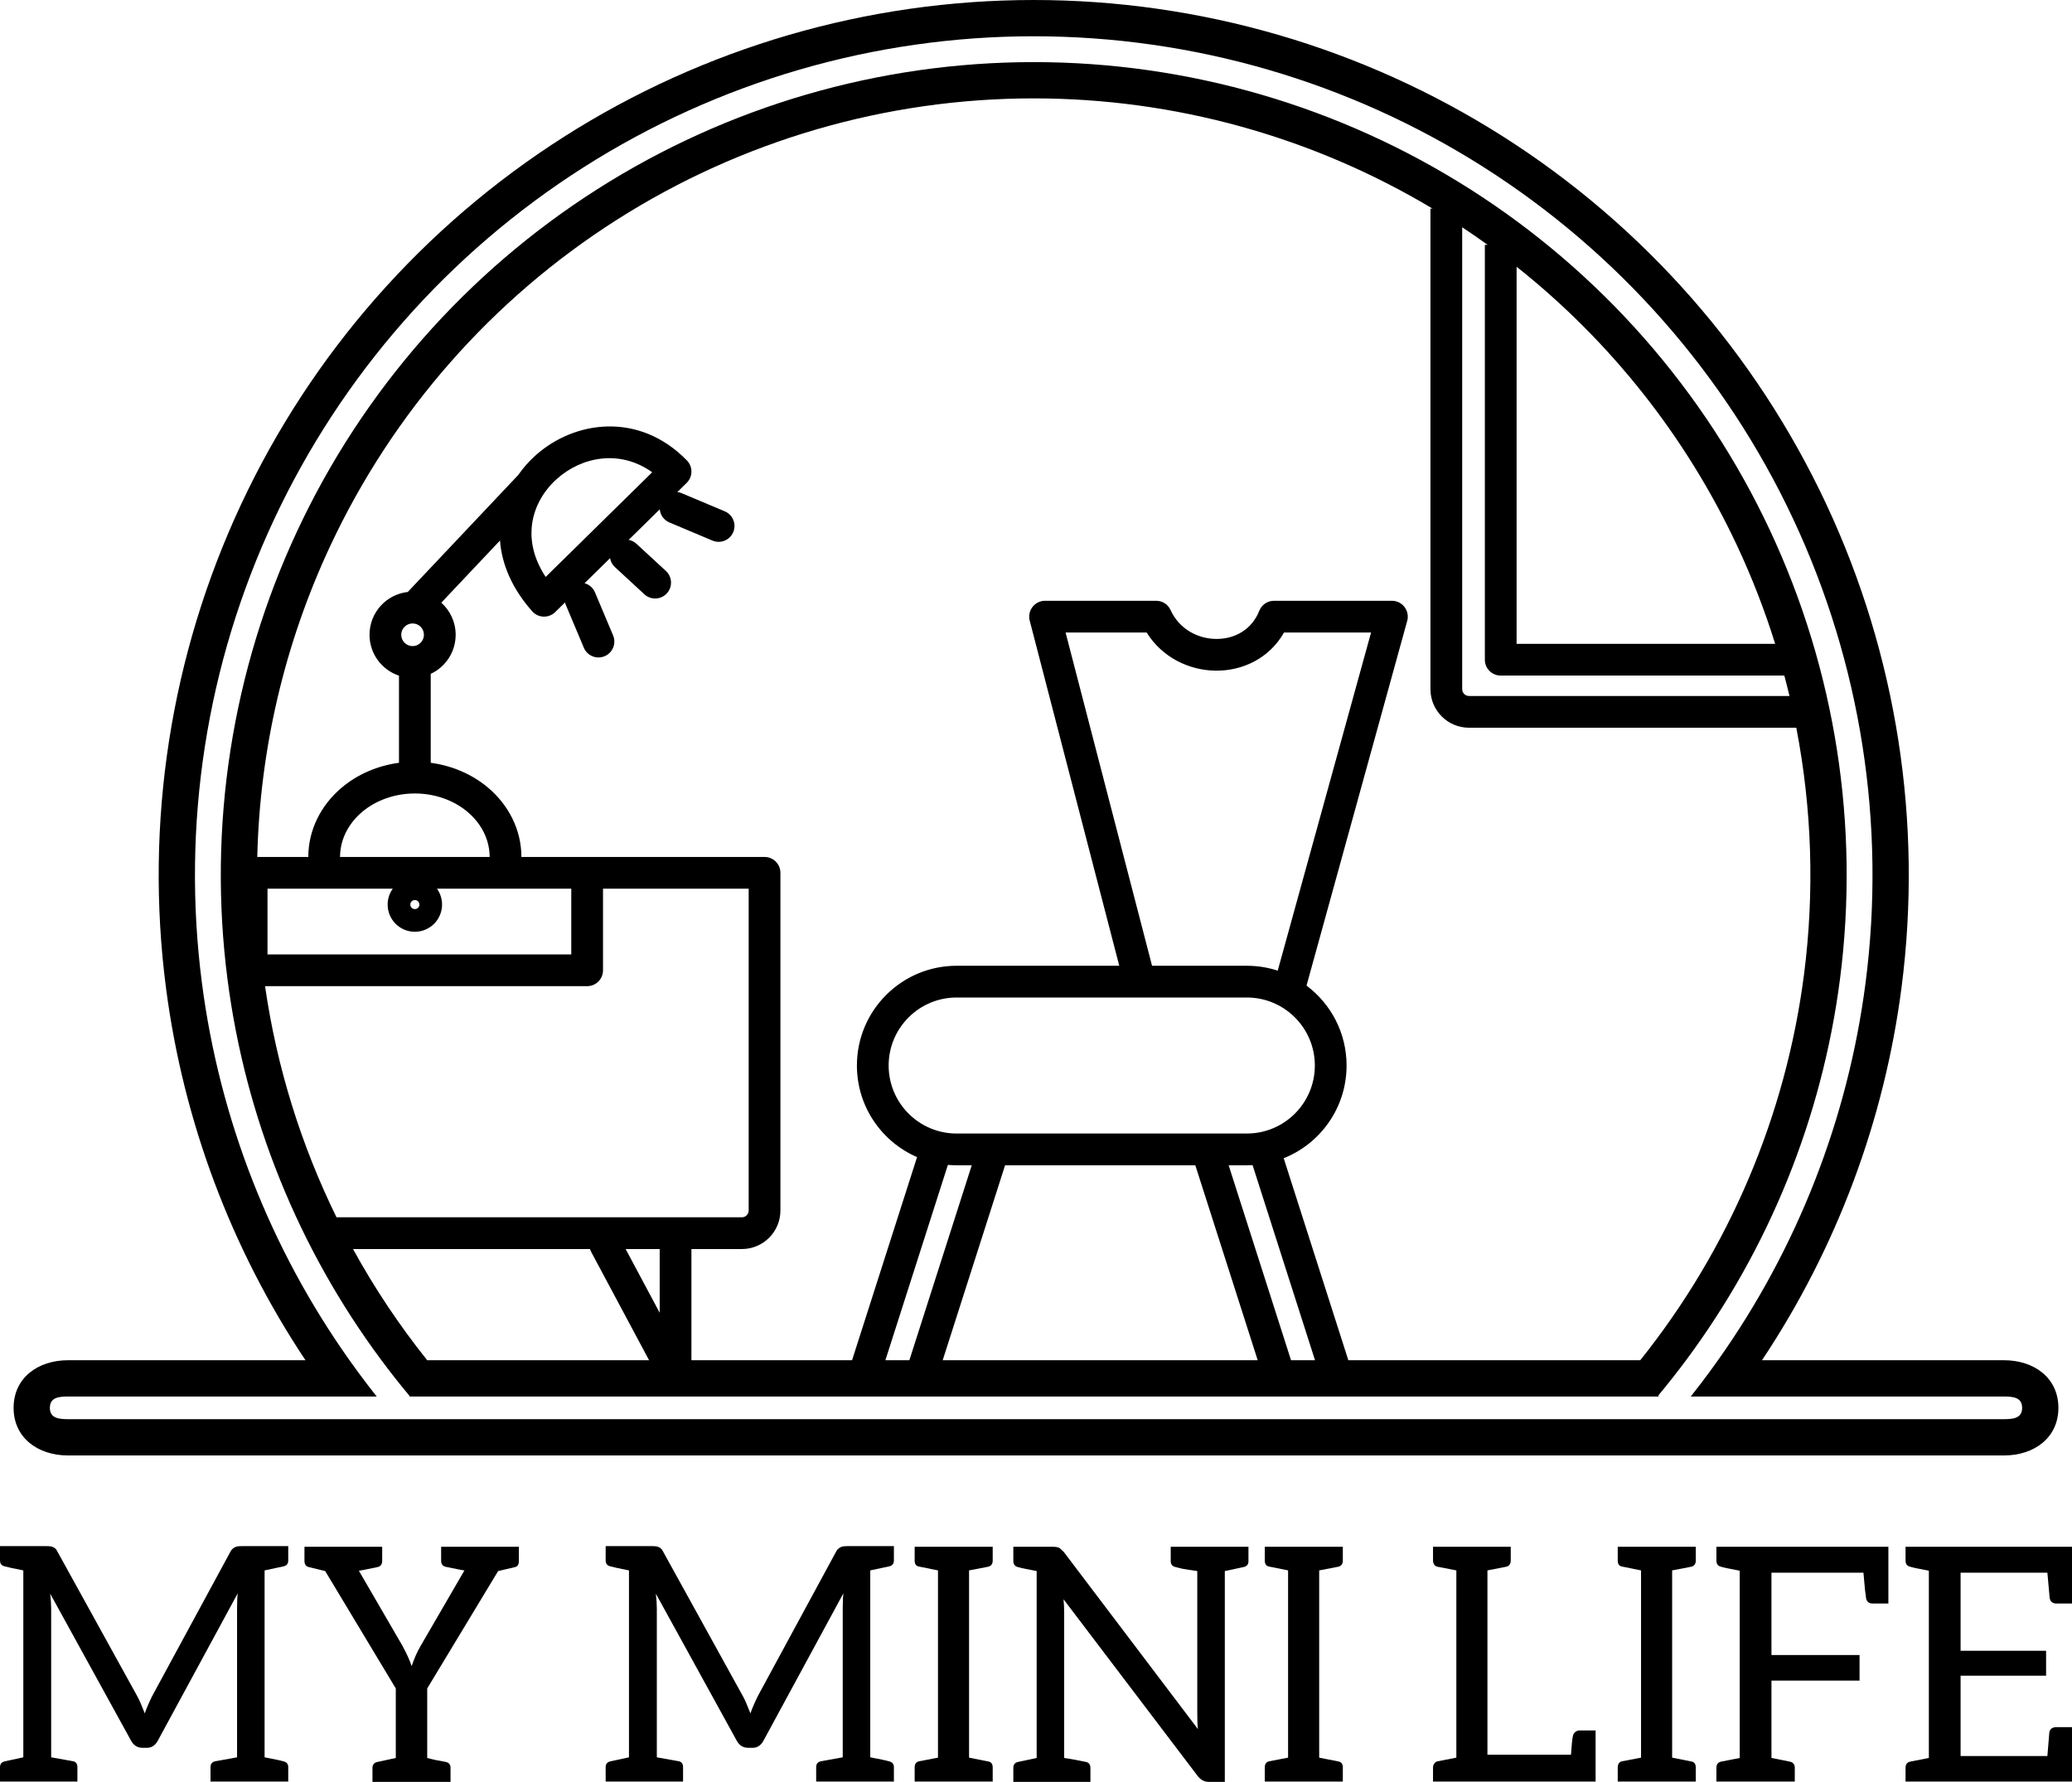 <svg width="457" height="393" viewBox="0 0 457 393" fill="none" xmlns="http://www.w3.org/2000/svg">
<path d="M58.359 346.352V387.576C60.645 388.01 62.002 388.299 62.431 388.444C63.193 388.588 63.574 389.022 63.574 389.745V392.928H46.43V389.745C46.43 389.022 46.787 388.588 47.502 388.444L52.287 387.576V354.814C52.287 353.319 52.335 352.186 52.43 351.414L34.858 383.815C34.287 384.924 33.477 385.478 32.43 385.478H31.43C30.287 385.478 29.43 384.924 28.858 383.815L11.072 351.487C11.215 352.692 11.286 353.777 11.286 354.741V387.576L16.143 388.444C16.762 388.588 17.072 389.022 17.072 389.745V392.928H0V389.745C0 389.022 0.381 388.588 1.143 388.444L5.143 387.576V346.352C2.952 345.918 1.619 345.629 1.143 345.484C0.381 345.339 0 344.905 0 344.182V341H10.286C10.953 341 11.429 341.072 11.715 341.217C12.143 341.41 12.453 341.723 12.643 342.157L30.287 374.124C30.715 374.895 31.263 376.149 31.93 377.885C32.311 376.776 32.858 375.498 33.572 374.051L50.859 342.157C51.049 341.771 51.383 341.458 51.859 341.217C52.145 341.072 52.621 341 53.288 341H63.574V344.182C63.574 344.905 63.193 345.339 62.431 345.484L58.359 346.352Z" fill="black"/>
<path d="M114.44 344.327C114.44 345.05 114.154 345.484 113.582 345.629L109.868 346.497L94.225 372.388V387.72C95.463 388.058 96.82 388.347 98.296 388.588C99.01 388.733 99.368 389.167 99.368 389.89V393H82.153V389.89C82.153 389.167 82.534 388.733 83.296 388.588L87.296 387.72V372.388L71.724 346.497L68.152 345.629C67.486 345.484 67.152 345.026 67.152 344.255V341.145H84.296V344.255C84.296 345.026 83.939 345.484 83.224 345.629C80.7 346.159 79.343 346.424 79.153 346.424L88.725 362.914C89.677 364.65 90.367 366.168 90.796 367.47C91.367 365.734 92.058 364.191 92.868 362.841L102.439 346.352C102.201 346.352 100.82 346.087 98.296 345.556C97.629 345.412 97.296 344.954 97.296 344.182V341.145H114.44V344.327Z" fill="black"/>
<path d="M191.943 346.352V387.576C194.229 388.01 195.586 388.299 196.015 388.444C196.777 388.588 197.158 389.022 197.158 389.745V392.928H180.014V389.745C180.014 389.022 180.371 388.588 181.086 388.444L185.872 387.576V354.814C185.872 353.319 185.919 352.186 186.015 351.414L168.443 383.815C167.871 384.924 167.062 385.478 166.014 385.478H165.014C163.871 385.478 163.014 384.924 162.442 383.815L144.656 351.487C144.799 352.692 144.87 353.777 144.87 354.741V387.576L149.728 388.444C150.347 388.588 150.656 389.022 150.656 389.745V392.928H133.584V389.745C133.584 389.022 133.965 388.588 134.727 388.444L138.727 387.576V346.352C136.537 345.918 135.203 345.629 134.727 345.484C133.965 345.339 133.584 344.905 133.584 344.182V341H143.87C144.537 341 145.013 341.072 145.299 341.217C145.727 341.41 146.037 341.723 146.227 342.157L163.871 374.124C164.299 374.895 164.847 376.149 165.514 377.885C165.895 376.776 166.442 375.498 167.157 374.051L184.443 342.157C184.634 341.771 184.967 341.458 185.443 341.217C185.729 341.072 186.205 341 186.872 341H197.158V344.182C197.158 344.905 196.777 345.339 196.015 345.484L191.943 346.352Z" fill="black"/>
<path d="M213.737 387.648L218.094 388.516C218.666 388.661 218.951 389.095 218.951 389.818V392.928H201.737V389.818C201.737 389.046 202.07 388.588 202.737 388.444L206.88 387.648V346.352L202.594 345.484C202.022 345.339 201.737 344.905 201.737 344.182V341.145H218.951V344.182C218.951 344.954 218.594 345.412 217.88 345.556L213.737 346.352V387.648Z" fill="black"/>
<path d="M275.36 344.327C275.36 345.05 274.979 345.484 274.217 345.629L270.145 346.497V393H266.645C265.693 393 264.883 392.59 264.216 391.771L234.572 352.716C234.668 353.536 234.715 354.645 234.715 356.043V387.72C236.049 387.913 237.644 388.203 239.501 388.588C240.168 388.733 240.501 389.167 240.501 389.89V393H223.501V389.89C223.501 389.167 223.858 388.733 224.572 388.588L228.644 387.72V346.497C226.358 346.063 225.001 345.773 224.572 345.629C223.858 345.484 223.501 345.026 223.501 344.255V341.145H232.215C232.834 341.145 233.287 341.217 233.572 341.362C233.763 341.458 234.12 341.771 234.644 342.302L264.216 381.356C264.121 380.681 264.073 379.524 264.073 377.885V346.497C262.692 346.304 261.597 346.135 260.788 345.99C259.978 345.797 259.502 345.677 259.359 345.629C258.597 345.484 258.216 345.05 258.216 344.327V341.145H275.36V344.327Z" fill="black"/>
<path d="M290.958 387.648L295.315 388.516C295.886 388.661 296.172 389.095 296.172 389.818V392.928H278.957V389.818C278.957 389.046 279.291 388.588 279.957 388.444L284.1 387.648V346.352L279.814 345.484C279.243 345.339 278.957 344.905 278.957 344.182V341.145H296.172V344.182C296.172 344.954 295.815 345.412 295.101 345.556L290.958 346.352V387.648Z" fill="black"/>
<path d="M316.068 392.928V389.818C316.068 389.48 316.163 389.191 316.354 388.95C316.544 388.661 316.806 388.492 317.139 388.444L321.211 387.648V346.352L317.139 345.556C316.806 345.508 316.544 345.363 316.354 345.122C316.163 344.833 316.068 344.52 316.068 344.182V341.145H333.211V344.182C333.211 344.52 333.116 344.833 332.926 345.122C332.735 345.363 332.473 345.508 332.14 345.556L328.068 346.352V386.997H346.497C346.64 384.779 346.783 383.405 346.926 382.875C346.974 382.537 347.14 382.248 347.426 382.007C347.712 381.766 348.045 381.645 348.426 381.645H351.926V392.928H316.068Z" fill="black"/>
<path d="M368.806 387.648L373.164 388.516C373.735 388.661 374.021 389.095 374.021 389.818V392.928H356.806V389.818C356.806 389.046 357.139 388.588 357.806 388.444L361.949 387.648V346.352L357.663 345.484C357.092 345.339 356.806 344.905 356.806 344.182V341.145H374.021V344.182C374.021 344.954 373.664 345.412 372.949 345.556L368.806 346.352V387.648Z" fill="black"/>
<path d="M416.5 353.656H413C412.19 353.656 411.714 353.247 411.571 352.427C411.571 352.282 411.5 351.728 411.357 350.764C411.262 349.751 411.142 348.449 411 346.858H390.713V365.011H410.142V370.652H390.713V387.72L394.713 388.516C395.475 388.661 395.856 389.119 395.856 389.89V392.928H378.57V389.89C378.57 389.119 378.927 388.661 379.641 388.516L383.713 387.72V346.424C381.427 345.99 380.07 345.701 379.641 345.556C378.927 345.412 378.57 344.954 378.57 344.182V341.145H416.5V353.656Z" fill="black"/>
<path d="M457 353.656H453.571C452.714 353.656 452.214 353.247 452.071 352.427L451.571 346.858H432.428V364.071H451.286V369.567H432.428V387.287H451.571L452 382.079C452.143 381.308 452.667 380.922 453.571 380.922H457V392.928H420.285V389.89C420.285 389.119 420.642 388.661 421.356 388.516L425.428 387.72V346.424C423.142 345.99 421.785 345.701 421.356 345.556C420.642 345.412 420.285 344.954 420.285 344.182V341.145H457V353.656Z" fill="black"/>
<path fill-rule="evenodd" clip-rule="evenodd" d="M365.921 308L365.711 307.825C367.841 305.27 369.897 302.66 371.875 300C390.166 275.406 401.882 246.482 405.823 215.974C410.191 182.167 404.831 147.815 390.372 116.945C375.913 86.075 352.953 59.967 324.184 41.681C295.416 23.394 262.03 13.688 227.942 13.698C193.854 13.71 160.475 23.438 131.718 41.743C102.961 60.048 80.018 86.171 65.579 117.05C51.139 147.929 45.802 182.285 50.191 216.089C54.148 246.556 65.857 275.437 84.125 300C86.126 302.691 88.206 305.33 90.364 307.914L90.26 308H365.921ZM94.227 300C88.053 292.282 82.583 284.074 77.861 275.476H130.138C130.205 275.705 130.296 275.931 130.413 276.15L143.161 300H94.227ZM163.628 268.476H74.222C66.372 252.482 61.03 235.289 58.46 217.5H129.5C131.433 217.5 133 215.933 133 214V196H165.128V266.976C165.128 267.805 164.457 268.476 163.628 268.476ZM72.826 120.439C62.735 142.017 57.297 165.373 56.745 189L68 189C68 183.025 70.807 177.579 75.304 173.763C78.879 170.73 83.337 168.858 88 168.233V149.017C84.223 147.761 81.5 144.198 81.5 140C81.5 135.113 85.19 131.088 89.936 130.559L114.305 104.757C115.4 103.176 116.68 101.734 118.097 100.46C126.684 92.739 140.977 90.735 151.509 101.559C152.852 102.94 152.827 105.146 151.453 106.496L149.393 108.521C149.717 108.558 150.042 108.641 150.358 108.774L159.858 112.774C161.64 113.524 162.476 115.577 161.726 117.358C160.976 119.14 158.923 119.976 157.142 119.226L147.642 115.226C146.413 114.708 145.634 113.572 145.515 112.332L138.666 119.063C139.284 119.183 139.877 119.47 140.374 119.928L146.874 125.928C148.294 127.239 148.383 129.454 147.072 130.874C145.761 132.294 143.546 132.383 142.126 131.072L135.626 125.072C135.04 124.531 134.68 123.835 134.553 123.106L128.934 128.627C129.93 128.903 130.794 129.616 131.226 130.642L135.226 140.142C135.976 141.923 135.14 143.976 133.358 144.726C131.577 145.476 129.524 144.64 128.774 142.858L124.774 133.358C124.707 133.199 124.653 133.038 124.611 132.876L122.454 134.996C121.769 135.669 120.839 136.031 119.88 135.998C118.921 135.965 118.018 135.539 117.381 134.821C112.915 129.783 110.666 124.418 110.279 119.214L97.334 132.92C99.277 134.659 100.5 137.187 100.5 140C100.5 143.818 98.248 147.109 95 148.619V168.233C99.663 168.858 104.121 170.73 107.696 173.763C112.193 177.579 115 183.025 115 189L168.628 189C170.561 189 172.128 190.567 172.128 192.5V266.976C172.128 271.671 168.323 275.476 163.628 275.476H152.5V300H187.93L202.267 255.198C194.461 251.819 189 244.047 189 235C189 222.85 198.85 213 211 213H246.865L227.112 136.879C226.84 135.831 227.069 134.715 227.732 133.858C228.395 133.002 229.417 132.5 230.5 132.5H255C256.374 132.5 257.621 133.304 258.188 134.555C260.048 138.66 264.082 140.873 268.213 140.917C272.302 140.96 276.098 138.89 277.744 134.716C278.271 133.379 279.563 132.5 281 132.5H307C308.093 132.5 309.123 133.01 309.785 133.88C310.447 134.749 310.665 135.878 310.374 136.931L288.166 217.373C293.529 221.385 297 227.787 297 235C297 244.277 291.257 252.214 283.133 255.448L297.39 300H361.773C381.361 275.511 393.866 246.094 397.889 214.949C400.243 196.735 399.64 178.355 396.19 160.5H324C319.306 160.5 315.5 156.694 315.5 152V46H315.95C289.379 30.102 258.966 21.689 227.945 21.698C195.377 21.709 163.487 31.003 136.014 48.492C108.54 65.98 86.621 90.937 72.826 120.439ZM126 196V210.5H59V196H86.626C85.917 196.985 85.5 198.194 85.5 199.5C85.5 202.814 88.186 205.5 91.5 205.5C94.814 205.5 97.5 202.814 97.5 199.5C97.5 198.194 97.083 196.985 96.374 196H126ZM108 189C108 186.521 107.225 184.11 105.789 182C105.075 180.949 104.196 179.973 103.167 179.1C100.073 176.475 95.876 175 91.5 175C87.124 175 82.927 176.475 79.833 179.1C78.804 179.973 77.925 180.949 77.21 182C75.775 184.11 75 186.521 75 189H108ZM195.28 300H200.57L214.33 257H211C210.349 257 209.704 256.972 209.067 256.916L195.28 300ZM207.92 300H277.4L263.64 257H221.68L207.92 300ZM284.75 300H290.04L276.268 256.964C275.849 256.988 275.426 257 275 257H270.99L284.75 300ZM322.5 152V50.123C324.4 51.379 326.272 52.672 328.116 54H327.5V145.5C327.5 147.433 329.067 149 331 149H393.554C393.952 150.495 394.329 151.995 394.685 153.5H324C323.172 153.5 322.5 152.828 322.5 152ZM383.127 120.338C371.858 96.278 355.183 75.246 334.5 58.828V142H391.534C389.233 134.624 386.429 127.386 383.127 120.338ZM302.403 139.5L281.814 214.076C279.669 213.377 277.379 213 275 213H254.097L235.024 139.5H252.908C256.34 145.036 262.326 147.855 268.139 147.917C273.972 147.978 279.944 145.255 283.201 139.5H302.403ZM211 220C202.716 220 196 226.716 196 235C196 243.284 202.716 250 211 250H275C283.284 250 290 243.284 290 235C290 226.716 283.284 220 275 220H211ZM137.99 275.476L145.5 289.527V275.476H137.99ZM91.5 200.5C92.052 200.5 92.5 200.052 92.5 199.5C92.5 198.948 92.052 198.5 91.5 198.5C90.948 198.5 90.5 198.948 90.5 199.5C90.5 200.052 90.948 200.5 91.5 200.5ZM120.355 127.244L143.848 104.156C136.799 99.106 128.348 100.656 122.778 105.665C119.644 108.483 117.584 112.288 117.263 116.434C117.011 119.697 117.818 123.399 120.355 127.244ZM91 137.5C89.619 137.5 88.5 138.619 88.5 140C88.5 141.381 89.619 142.5 91 142.5C92.381 142.5 93.5 141.381 93.5 140C93.5 138.619 92.381 137.5 91 137.5Z" fill="black"/>
<path fill-rule="evenodd" clip-rule="evenodd" d="M388.624 300C405.022 275.384 415.596 247.246 419.409 217.73C424.111 181.339 418.341 144.363 402.777 111.134C387.213 77.906 362.499 49.803 331.533 30.12C300.566 10.436 264.63 -0.012 227.938 1.01026e-05C191.245 0.012 155.316 10.483 124.362 30.187C93.408 49.89 68.713 78.009 53.17 111.248C37.627 144.486 31.882 181.466 36.607 217.853C40.434 247.326 51.002 275.42 67.376 300H15C8.373 300 3 303.873 3 310.5C3 317.127 8.373 321 15 321H442C448.627 321 454 317.127 454 310.5C454 303.873 448.627 300 442 300H388.624ZM15 313C12.791 313 11 312.709 11 310.5C11 308.291 12.791 308 15 308H83.086C82.38 307.111 81.683 306.215 80.995 305.314C79.658 303.564 78.354 301.793 77.083 300C59.648 275.409 48.441 246.863 44.54 216.823C40.011 181.944 45.519 146.497 60.417 114.636C75.315 82.776 98.987 55.822 128.658 36.935C158.329 18.049 192.768 8.011 227.94 8C263.112 7.989 297.558 18.004 327.241 36.871C356.924 55.739 380.613 82.677 395.532 114.528C410.451 146.379 415.982 181.823 411.475 216.704C407.589 246.787 396.376 275.376 378.917 300C377.669 301.76 376.389 303.5 375.078 305.219C374.366 306.152 373.644 307.079 372.914 308H442C444.209 308 446 308.291 446 310.5C446 312.709 444.209 313 442 313H15Z" fill="black"/>
</svg>
